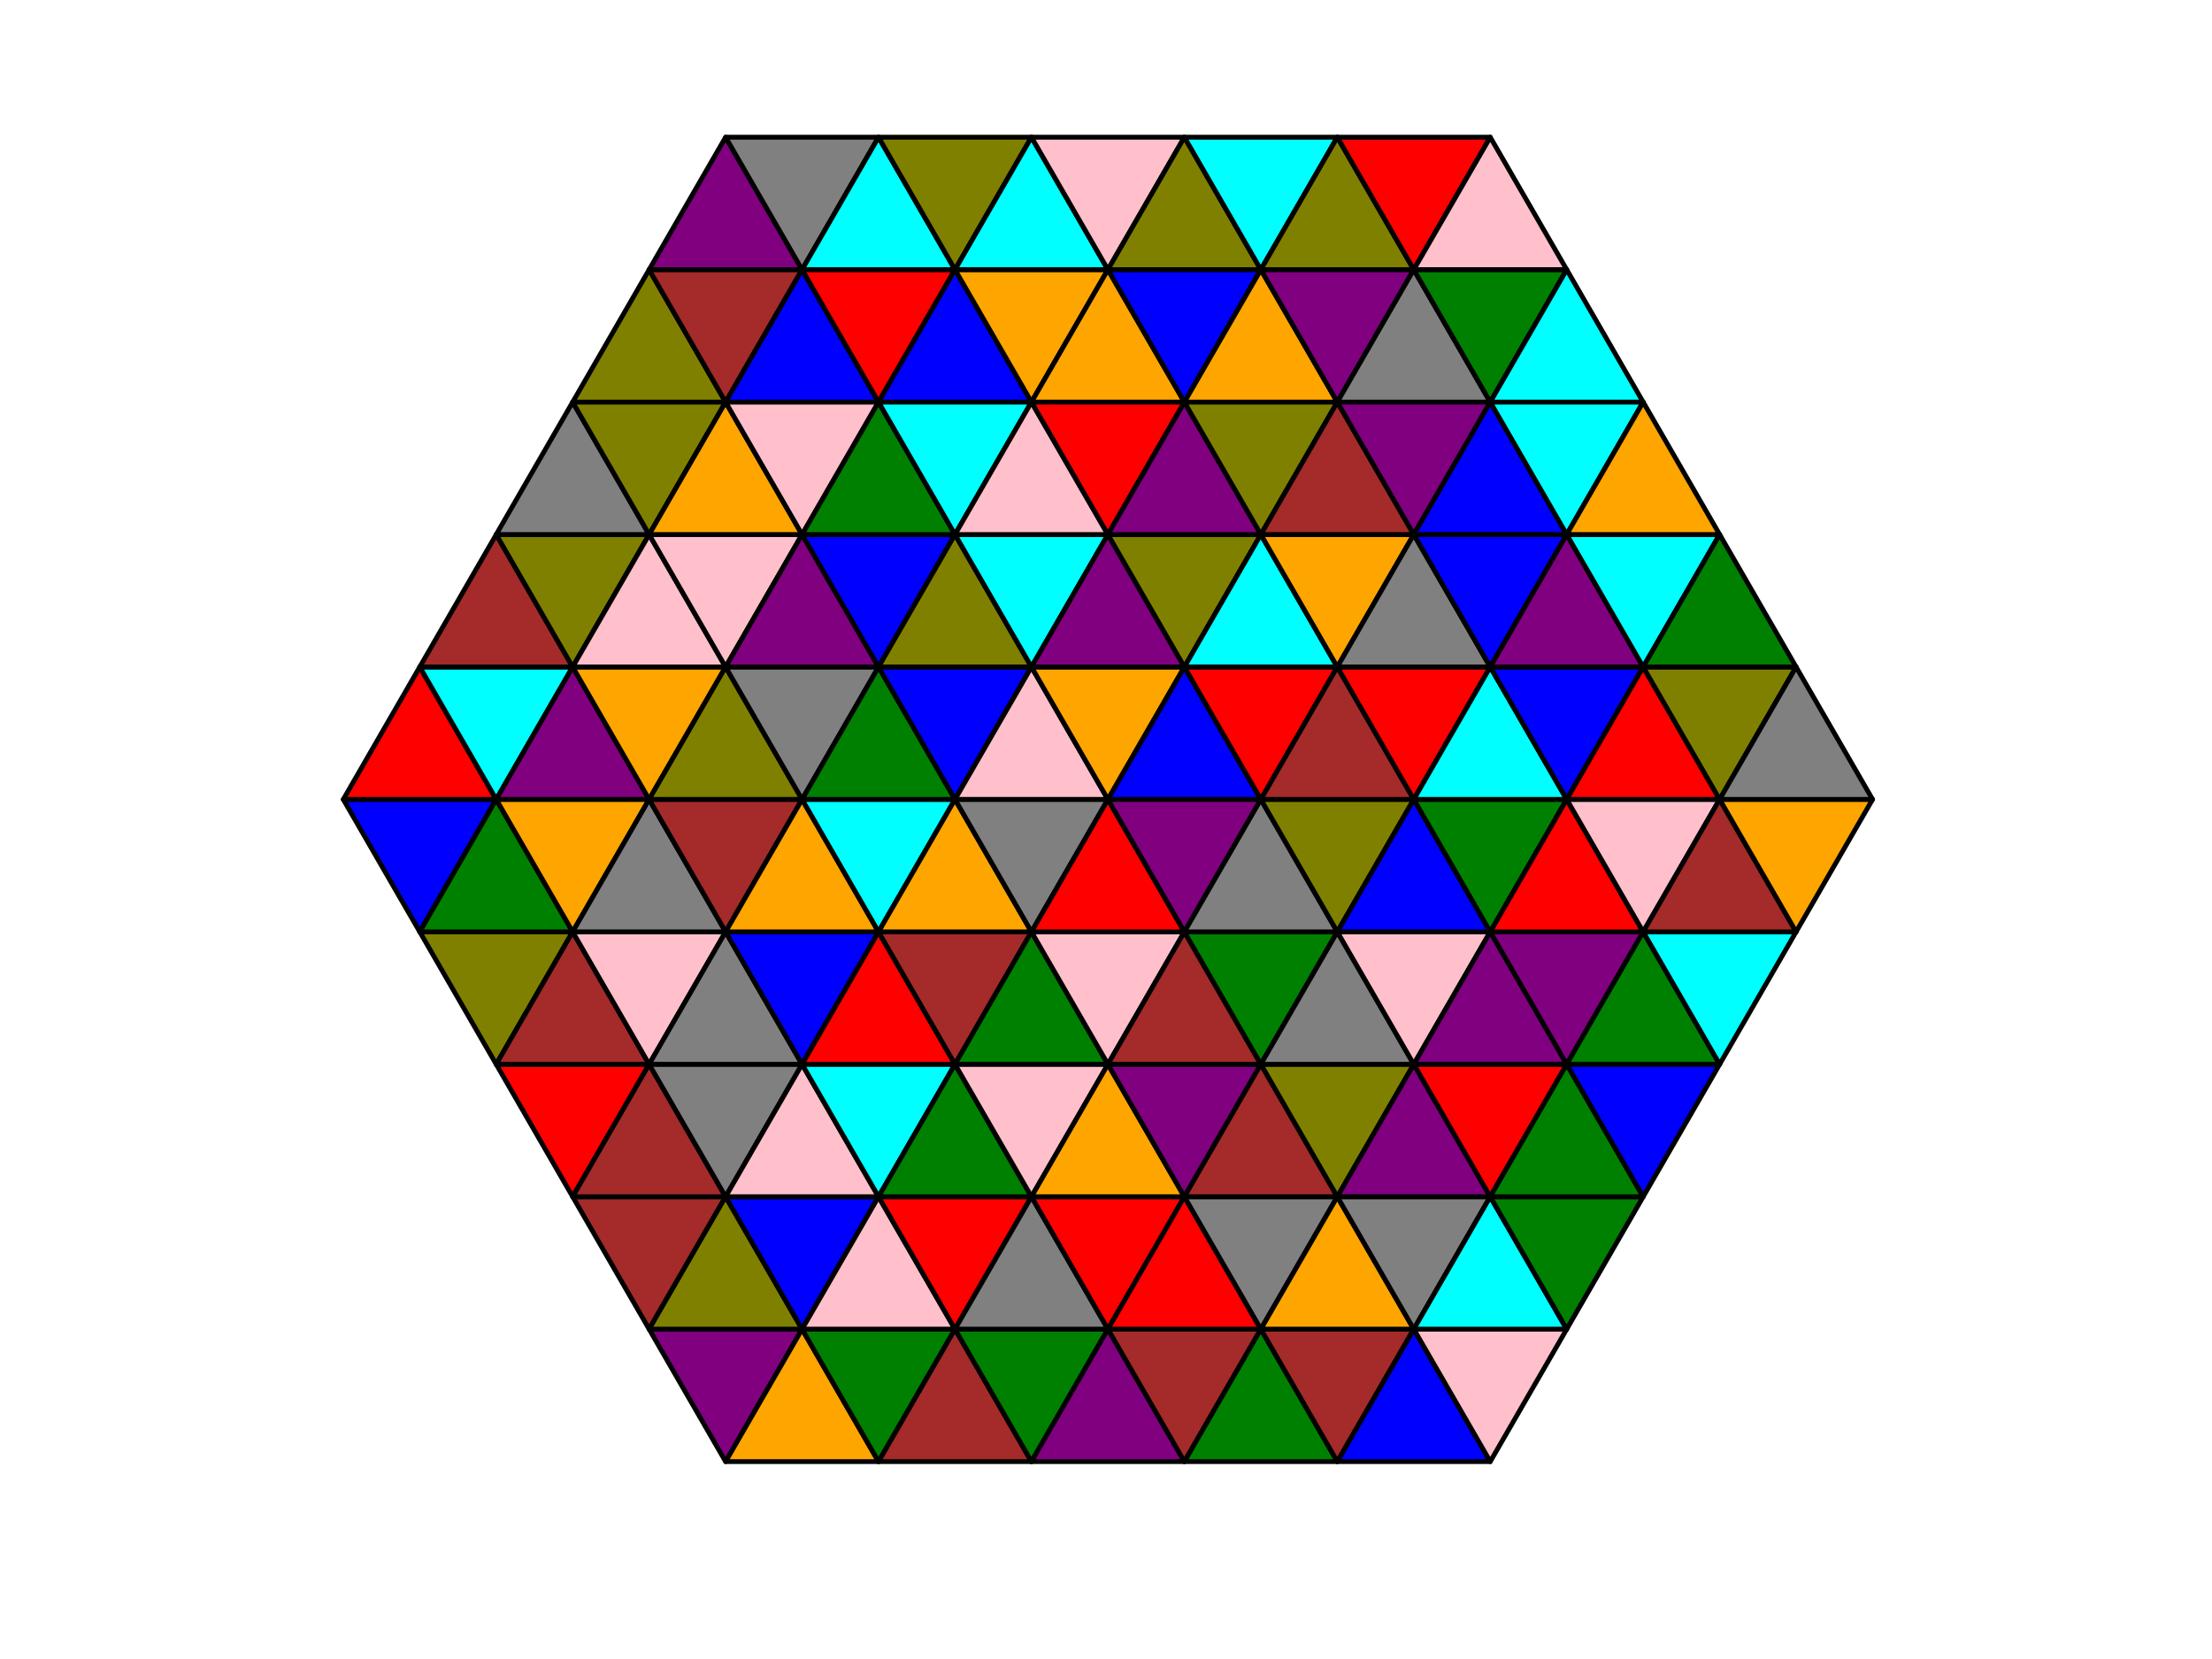 <?xml version="1.0" encoding="utf-8" standalone="no"?>
<!DOCTYPE svg PUBLIC "-//W3C//DTD SVG 1.1//EN"
  "http://www.w3.org/Graphics/SVG/1.1/DTD/svg11.dtd">
<!-- Created with matplotlib (http://matplotlib.org/) -->
<svg height="345pt" version="1.1" viewBox="0 0 460 345" width="460pt" xmlns="http://www.w3.org/2000/svg" xmlns:xlink="http://www.w3.org/1999/xlink">
 <defs>
  <style type="text/css">
*{stroke-linecap:butt;stroke-linejoin:round;}
  </style>
 </defs>
 <g id="figure_1">
  <g id="patch_1">
   <path d="M 0 345.6 
L 460.8 345.6 
L 460.8 0 
L 0 0 
z
" style="fill:#ffffff;"/>
  </g>
  <g id="axes_1">
   <g id="patch_2">
    <path clip-path="url(#p4a7c014585)" d="M 87.289 193.782 
L 103.19 166.24 
L 71.387 166.24 
z
" style="fill:#0000ff;stroke:#000000;stroke-linejoin:miter;"/>
   </g>
   <g id="patch_3">
    <path clip-path="url(#p4a7c014585)" d="M 71.387 166.24 
L 103.19 166.24 
L 87.289 138.698 
z
" style="fill:#ff0000;stroke:#000000;stroke-linejoin:miter;"/>
   </g>
   <g id="patch_4">
    <path clip-path="url(#p4a7c014585)" d="M 103.19 166.24 
L 119.091 138.698 
L 87.289 138.698 
z
" style="fill:#00ffff;stroke:#000000;stroke-linejoin:miter;"/>
   </g>
   <g id="patch_5">
    <path clip-path="url(#p4a7c014585)" d="M 87.289 138.698 
L 119.091 138.698 
L 103.19 111.156 
z
" style="fill:#a52a2a;stroke:#000000;stroke-linejoin:miter;"/>
   </g>
   <g id="patch_6">
    <path clip-path="url(#p4a7c014585)" d="M 119.091 138.698 
L 134.992 111.156 
L 103.19 111.156 
z
" style="fill:#808000;stroke:#000000;stroke-linejoin:miter;"/>
   </g>
   <g id="patch_7">
    <path clip-path="url(#p4a7c014585)" d="M 103.19 111.156 
L 134.992 111.156 
L 119.091 83.615 
z
" style="fill:#808080;stroke:#000000;stroke-linejoin:miter;"/>
   </g>
   <g id="patch_8">
    <path clip-path="url(#p4a7c014585)" d="M 134.992 111.156 
L 150.894 83.615 
L 119.091 83.615 
z
" style="fill:#808000;stroke:#000000;stroke-linejoin:miter;"/>
   </g>
   <g id="patch_9">
    <path clip-path="url(#p4a7c014585)" d="M 119.091 83.615 
L 150.894 83.615 
L 134.992 56.073 
z
" style="fill:#808000;stroke:#000000;stroke-linejoin:miter;"/>
   </g>
   <g id="patch_10">
    <path clip-path="url(#p4a7c014585)" d="M 150.894 83.615 
L 166.795 56.073 
L 134.992 56.073 
z
" style="fill:#a52a2a;stroke:#000000;stroke-linejoin:miter;"/>
   </g>
   <g id="patch_11">
    <path clip-path="url(#p4a7c014585)" d="M 134.992 56.073 
L 166.795 56.073 
L 150.894 28.531 
z
" style="fill:#800080;stroke:#000000;stroke-linejoin:miter;"/>
   </g>
   <g id="patch_12">
    <path clip-path="url(#p4a7c014585)" d="M 166.795 56.073 
L 182.696 28.531 
L 150.894 28.531 
z
" style="fill:#808080;stroke:#000000;stroke-linejoin:miter;"/>
   </g>
   <g id="patch_13">
    <path clip-path="url(#p4a7c014585)" d="M 103.19 221.324 
L 119.091 193.782 
L 87.289 193.782 
z
" style="fill:#808000;stroke:#000000;stroke-linejoin:miter;"/>
   </g>
   <g id="patch_14">
    <path clip-path="url(#p4a7c014585)" d="M 87.289 193.782 
L 119.091 193.782 
L 103.19 166.24 
z
" style="fill:#008000;stroke:#000000;stroke-linejoin:miter;"/>
   </g>
   <g id="patch_15">
    <path clip-path="url(#p4a7c014585)" d="M 119.091 193.782 
L 134.992 166.24 
L 103.19 166.24 
z
" style="fill:#ffa500;stroke:#000000;stroke-linejoin:miter;"/>
   </g>
   <g id="patch_16">
    <path clip-path="url(#p4a7c014585)" d="M 103.19 166.24 
L 134.992 166.24 
L 119.091 138.698 
z
" style="fill:#800080;stroke:#000000;stroke-linejoin:miter;"/>
   </g>
   <g id="patch_17">
    <path clip-path="url(#p4a7c014585)" d="M 134.992 166.24 
L 150.894 138.698 
L 119.091 138.698 
z
" style="fill:#ffa500;stroke:#000000;stroke-linejoin:miter;"/>
   </g>
   <g id="patch_18">
    <path clip-path="url(#p4a7c014585)" d="M 119.091 138.698 
L 150.894 138.698 
L 134.992 111.156 
z
" style="fill:#ffc0cb;stroke:#000000;stroke-linejoin:miter;"/>
   </g>
   <g id="patch_19">
    <path clip-path="url(#p4a7c014585)" d="M 150.894 138.698 
L 166.795 111.156 
L 134.992 111.156 
z
" style="fill:#ffc0cb;stroke:#000000;stroke-linejoin:miter;"/>
   </g>
   <g id="patch_20">
    <path clip-path="url(#p4a7c014585)" d="M 134.992 111.156 
L 166.795 111.156 
L 150.894 83.615 
z
" style="fill:#ffa500;stroke:#000000;stroke-linejoin:miter;"/>
   </g>
   <g id="patch_21">
    <path clip-path="url(#p4a7c014585)" d="M 166.795 111.156 
L 182.696 83.615 
L 150.894 83.615 
z
" style="fill:#ffc0cb;stroke:#000000;stroke-linejoin:miter;"/>
   </g>
   <g id="patch_22">
    <path clip-path="url(#p4a7c014585)" d="M 150.894 83.615 
L 182.696 83.615 
L 166.795 56.073 
z
" style="fill:#0000ff;stroke:#000000;stroke-linejoin:miter;"/>
   </g>
   <g id="patch_23">
    <path clip-path="url(#p4a7c014585)" d="M 182.696 83.615 
L 198.597 56.073 
L 166.795 56.073 
z
" style="fill:#ff0000;stroke:#000000;stroke-linejoin:miter;"/>
   </g>
   <g id="patch_24">
    <path clip-path="url(#p4a7c014585)" d="M 166.795 56.073 
L 198.597 56.073 
L 182.696 28.531 
z
" style="fill:#00ffff;stroke:#000000;stroke-linejoin:miter;"/>
   </g>
   <g id="patch_25">
    <path clip-path="url(#p4a7c014585)" d="M 198.597 56.073 
L 214.499 28.531 
L 182.696 28.531 
z
" style="fill:#808000;stroke:#000000;stroke-linejoin:miter;"/>
   </g>
   <g id="patch_26">
    <path clip-path="url(#p4a7c014585)" d="M 119.091 248.865 
L 134.992 221.324 
L 103.19 221.324 
z
" style="fill:#ff0000;stroke:#000000;stroke-linejoin:miter;"/>
   </g>
   <g id="patch_27">
    <path clip-path="url(#p4a7c014585)" d="M 103.19 221.324 
L 134.992 221.324 
L 119.091 193.782 
z
" style="fill:#a52a2a;stroke:#000000;stroke-linejoin:miter;"/>
   </g>
   <g id="patch_28">
    <path clip-path="url(#p4a7c014585)" d="M 134.992 221.324 
L 150.894 193.782 
L 119.091 193.782 
z
" style="fill:#ffc0cb;stroke:#000000;stroke-linejoin:miter;"/>
   </g>
   <g id="patch_29">
    <path clip-path="url(#p4a7c014585)" d="M 119.091 193.782 
L 150.894 193.782 
L 134.992 166.24 
z
" style="fill:#808080;stroke:#000000;stroke-linejoin:miter;"/>
   </g>
   <g id="patch_30">
    <path clip-path="url(#p4a7c014585)" d="M 150.894 193.782 
L 166.795 166.24 
L 134.992 166.24 
z
" style="fill:#a52a2a;stroke:#000000;stroke-linejoin:miter;"/>
   </g>
   <g id="patch_31">
    <path clip-path="url(#p4a7c014585)" d="M 134.992 166.24 
L 166.795 166.24 
L 150.894 138.698 
z
" style="fill:#808000;stroke:#000000;stroke-linejoin:miter;"/>
   </g>
   <g id="patch_32">
    <path clip-path="url(#p4a7c014585)" d="M 166.795 166.24 
L 182.696 138.698 
L 150.894 138.698 
z
" style="fill:#808080;stroke:#000000;stroke-linejoin:miter;"/>
   </g>
   <g id="patch_33">
    <path clip-path="url(#p4a7c014585)" d="M 150.894 138.698 
L 182.696 138.698 
L 166.795 111.156 
z
" style="fill:#800080;stroke:#000000;stroke-linejoin:miter;"/>
   </g>
   <g id="patch_34">
    <path clip-path="url(#p4a7c014585)" d="M 182.696 138.698 
L 198.597 111.156 
L 166.795 111.156 
z
" style="fill:#0000ff;stroke:#000000;stroke-linejoin:miter;"/>
   </g>
   <g id="patch_35">
    <path clip-path="url(#p4a7c014585)" d="M 166.795 111.156 
L 198.597 111.156 
L 182.696 83.615 
z
" style="fill:#008000;stroke:#000000;stroke-linejoin:miter;"/>
   </g>
   <g id="patch_36">
    <path clip-path="url(#p4a7c014585)" d="M 198.597 111.156 
L 214.499 83.615 
L 182.696 83.615 
z
" style="fill:#00ffff;stroke:#000000;stroke-linejoin:miter;"/>
   </g>
   <g id="patch_37">
    <path clip-path="url(#p4a7c014585)" d="M 182.696 83.615 
L 214.499 83.615 
L 198.597 56.073 
z
" style="fill:#0000ff;stroke:#000000;stroke-linejoin:miter;"/>
   </g>
   <g id="patch_38">
    <path clip-path="url(#p4a7c014585)" d="M 214.499 83.615 
L 230.4 56.073 
L 198.597 56.073 
z
" style="fill:#ffa500;stroke:#000000;stroke-linejoin:miter;"/>
   </g>
   <g id="patch_39">
    <path clip-path="url(#p4a7c014585)" d="M 198.597 56.073 
L 230.4 56.073 
L 214.499 28.531 
z
" style="fill:#00ffff;stroke:#000000;stroke-linejoin:miter;"/>
   </g>
   <g id="patch_40">
    <path clip-path="url(#p4a7c014585)" d="M 230.4 56.073 
L 246.301 28.531 
L 214.499 28.531 
z
" style="fill:#ffc0cb;stroke:#000000;stroke-linejoin:miter;"/>
   </g>
   <g id="patch_41">
    <path clip-path="url(#p4a7c014585)" d="M 134.992 276.407 
L 150.894 248.865 
L 119.091 248.865 
z
" style="fill:#a52a2a;stroke:#000000;stroke-linejoin:miter;"/>
   </g>
   <g id="patch_42">
    <path clip-path="url(#p4a7c014585)" d="M 119.091 248.865 
L 150.894 248.865 
L 134.992 221.324 
z
" style="fill:#a52a2a;stroke:#000000;stroke-linejoin:miter;"/>
   </g>
   <g id="patch_43">
    <path clip-path="url(#p4a7c014585)" d="M 150.894 248.865 
L 166.795 221.324 
L 134.992 221.324 
z
" style="fill:#808080;stroke:#000000;stroke-linejoin:miter;"/>
   </g>
   <g id="patch_44">
    <path clip-path="url(#p4a7c014585)" d="M 134.992 221.324 
L 166.795 221.324 
L 150.894 193.782 
z
" style="fill:#808080;stroke:#000000;stroke-linejoin:miter;"/>
   </g>
   <g id="patch_45">
    <path clip-path="url(#p4a7c014585)" d="M 166.795 221.324 
L 182.696 193.782 
L 150.894 193.782 
z
" style="fill:#0000ff;stroke:#000000;stroke-linejoin:miter;"/>
   </g>
   <g id="patch_46">
    <path clip-path="url(#p4a7c014585)" d="M 150.894 193.782 
L 182.696 193.782 
L 166.795 166.24 
z
" style="fill:#ffa500;stroke:#000000;stroke-linejoin:miter;"/>
   </g>
   <g id="patch_47">
    <path clip-path="url(#p4a7c014585)" d="M 182.696 193.782 
L 198.597 166.24 
L 166.795 166.24 
z
" style="fill:#00ffff;stroke:#000000;stroke-linejoin:miter;"/>
   </g>
   <g id="patch_48">
    <path clip-path="url(#p4a7c014585)" d="M 166.795 166.24 
L 198.597 166.24 
L 182.696 138.698 
z
" style="fill:#008000;stroke:#000000;stroke-linejoin:miter;"/>
   </g>
   <g id="patch_49">
    <path clip-path="url(#p4a7c014585)" d="M 198.597 166.24 
L 214.499 138.698 
L 182.696 138.698 
z
" style="fill:#0000ff;stroke:#000000;stroke-linejoin:miter;"/>
   </g>
   <g id="patch_50">
    <path clip-path="url(#p4a7c014585)" d="M 182.696 138.698 
L 214.499 138.698 
L 198.597 111.156 
z
" style="fill:#808000;stroke:#000000;stroke-linejoin:miter;"/>
   </g>
   <g id="patch_51">
    <path clip-path="url(#p4a7c014585)" d="M 214.499 138.698 
L 230.4 111.156 
L 198.597 111.156 
z
" style="fill:#00ffff;stroke:#000000;stroke-linejoin:miter;"/>
   </g>
   <g id="patch_52">
    <path clip-path="url(#p4a7c014585)" d="M 198.597 111.156 
L 230.4 111.156 
L 214.499 83.615 
z
" style="fill:#ffc0cb;stroke:#000000;stroke-linejoin:miter;"/>
   </g>
   <g id="patch_53">
    <path clip-path="url(#p4a7c014585)" d="M 230.4 111.156 
L 246.301 83.615 
L 214.499 83.615 
z
" style="fill:#ff0000;stroke:#000000;stroke-linejoin:miter;"/>
   </g>
   <g id="patch_54">
    <path clip-path="url(#p4a7c014585)" d="M 214.499 83.615 
L 246.301 83.615 
L 230.4 56.073 
z
" style="fill:#ffa500;stroke:#000000;stroke-linejoin:miter;"/>
   </g>
   <g id="patch_55">
    <path clip-path="url(#p4a7c014585)" d="M 246.301 83.615 
L 262.203 56.073 
L 230.4 56.073 
z
" style="fill:#0000ff;stroke:#000000;stroke-linejoin:miter;"/>
   </g>
   <g id="patch_56">
    <path clip-path="url(#p4a7c014585)" d="M 230.4 56.073 
L 262.203 56.073 
L 246.301 28.531 
z
" style="fill:#808000;stroke:#000000;stroke-linejoin:miter;"/>
   </g>
   <g id="patch_57">
    <path clip-path="url(#p4a7c014585)" d="M 262.203 56.073 
L 278.104 28.531 
L 246.301 28.531 
z
" style="fill:#00ffff;stroke:#000000;stroke-linejoin:miter;"/>
   </g>
   <g id="patch_58">
    <path clip-path="url(#p4a7c014585)" d="M 150.894 303.949 
L 166.795 276.407 
L 134.992 276.407 
z
" style="fill:#800080;stroke:#000000;stroke-linejoin:miter;"/>
   </g>
   <g id="patch_59">
    <path clip-path="url(#p4a7c014585)" d="M 134.992 276.407 
L 166.795 276.407 
L 150.894 248.865 
z
" style="fill:#808000;stroke:#000000;stroke-linejoin:miter;"/>
   </g>
   <g id="patch_60">
    <path clip-path="url(#p4a7c014585)" d="M 166.795 276.407 
L 182.696 248.865 
L 150.894 248.865 
z
" style="fill:#0000ff;stroke:#000000;stroke-linejoin:miter;"/>
   </g>
   <g id="patch_61">
    <path clip-path="url(#p4a7c014585)" d="M 150.894 248.865 
L 182.696 248.865 
L 166.795 221.324 
z
" style="fill:#ffc0cb;stroke:#000000;stroke-linejoin:miter;"/>
   </g>
   <g id="patch_62">
    <path clip-path="url(#p4a7c014585)" d="M 182.696 248.865 
L 198.597 221.324 
L 166.795 221.324 
z
" style="fill:#00ffff;stroke:#000000;stroke-linejoin:miter;"/>
   </g>
   <g id="patch_63">
    <path clip-path="url(#p4a7c014585)" d="M 166.795 221.324 
L 198.597 221.324 
L 182.696 193.782 
z
" style="fill:#ff0000;stroke:#000000;stroke-linejoin:miter;"/>
   </g>
   <g id="patch_64">
    <path clip-path="url(#p4a7c014585)" d="M 198.597 221.324 
L 214.499 193.782 
L 182.696 193.782 
z
" style="fill:#a52a2a;stroke:#000000;stroke-linejoin:miter;"/>
   </g>
   <g id="patch_65">
    <path clip-path="url(#p4a7c014585)" d="M 182.696 193.782 
L 214.499 193.782 
L 198.597 166.24 
z
" style="fill:#ffa500;stroke:#000000;stroke-linejoin:miter;"/>
   </g>
   <g id="patch_66">
    <path clip-path="url(#p4a7c014585)" d="M 214.499 193.782 
L 230.4 166.24 
L 198.597 166.24 
z
" style="fill:#808080;stroke:#000000;stroke-linejoin:miter;"/>
   </g>
   <g id="patch_67">
    <path clip-path="url(#p4a7c014585)" d="M 198.597 166.24 
L 230.4 166.24 
L 214.499 138.698 
z
" style="fill:#ffc0cb;stroke:#000000;stroke-linejoin:miter;"/>
   </g>
   <g id="patch_68">
    <path clip-path="url(#p4a7c014585)" d="M 230.4 166.24 
L 246.301 138.698 
L 214.499 138.698 
z
" style="fill:#ffa500;stroke:#000000;stroke-linejoin:miter;"/>
   </g>
   <g id="patch_69">
    <path clip-path="url(#p4a7c014585)" d="M 214.499 138.698 
L 246.301 138.698 
L 230.4 111.156 
z
" style="fill:#800080;stroke:#000000;stroke-linejoin:miter;"/>
   </g>
   <g id="patch_70">
    <path clip-path="url(#p4a7c014585)" d="M 246.301 138.698 
L 262.203 111.156 
L 230.4 111.156 
z
" style="fill:#808000;stroke:#000000;stroke-linejoin:miter;"/>
   </g>
   <g id="patch_71">
    <path clip-path="url(#p4a7c014585)" d="M 230.4 111.156 
L 262.203 111.156 
L 246.301 83.615 
z
" style="fill:#800080;stroke:#000000;stroke-linejoin:miter;"/>
   </g>
   <g id="patch_72">
    <path clip-path="url(#p4a7c014585)" d="M 262.203 111.156 
L 278.104 83.615 
L 246.301 83.615 
z
" style="fill:#808000;stroke:#000000;stroke-linejoin:miter;"/>
   </g>
   <g id="patch_73">
    <path clip-path="url(#p4a7c014585)" d="M 246.301 83.615 
L 278.104 83.615 
L 262.203 56.073 
z
" style="fill:#ffa500;stroke:#000000;stroke-linejoin:miter;"/>
   </g>
   <g id="patch_74">
    <path clip-path="url(#p4a7c014585)" d="M 278.104 83.615 
L 294.005 56.073 
L 262.203 56.073 
z
" style="fill:#800080;stroke:#000000;stroke-linejoin:miter;"/>
   </g>
   <g id="patch_75">
    <path clip-path="url(#p4a7c014585)" d="M 262.203 56.073 
L 294.005 56.073 
L 278.104 28.531 
z
" style="fill:#808000;stroke:#000000;stroke-linejoin:miter;"/>
   </g>
   <g id="patch_76">
    <path clip-path="url(#p4a7c014585)" d="M 294.005 56.073 
L 309.906 28.531 
L 278.104 28.531 
z
" style="fill:#ff0000;stroke:#000000;stroke-linejoin:miter;"/>
   </g>
   <g id="patch_77">
    <path clip-path="url(#p4a7c014585)" d="M 150.894 303.949 
L 182.696 303.949 
L 166.795 276.407 
z
" style="fill:#ffa500;stroke:#000000;stroke-linejoin:miter;"/>
   </g>
   <g id="patch_78">
    <path clip-path="url(#p4a7c014585)" d="M 182.696 303.949 
L 198.597 276.407 
L 166.795 276.407 
z
" style="fill:#008000;stroke:#000000;stroke-linejoin:miter;"/>
   </g>
   <g id="patch_79">
    <path clip-path="url(#p4a7c014585)" d="M 166.795 276.407 
L 198.597 276.407 
L 182.696 248.865 
z
" style="fill:#ffc0cb;stroke:#000000;stroke-linejoin:miter;"/>
   </g>
   <g id="patch_80">
    <path clip-path="url(#p4a7c014585)" d="M 198.597 276.407 
L 214.499 248.865 
L 182.696 248.865 
z
" style="fill:#ff0000;stroke:#000000;stroke-linejoin:miter;"/>
   </g>
   <g id="patch_81">
    <path clip-path="url(#p4a7c014585)" d="M 182.696 248.865 
L 214.499 248.865 
L 198.597 221.324 
z
" style="fill:#008000;stroke:#000000;stroke-linejoin:miter;"/>
   </g>
   <g id="patch_82">
    <path clip-path="url(#p4a7c014585)" d="M 214.499 248.865 
L 230.4 221.324 
L 198.597 221.324 
z
" style="fill:#ffc0cb;stroke:#000000;stroke-linejoin:miter;"/>
   </g>
   <g id="patch_83">
    <path clip-path="url(#p4a7c014585)" d="M 198.597 221.324 
L 230.4 221.324 
L 214.499 193.782 
z
" style="fill:#008000;stroke:#000000;stroke-linejoin:miter;"/>
   </g>
   <g id="patch_84">
    <path clip-path="url(#p4a7c014585)" d="M 230.4 221.324 
L 246.301 193.782 
L 214.499 193.782 
z
" style="fill:#ffc0cb;stroke:#000000;stroke-linejoin:miter;"/>
   </g>
   <g id="patch_85">
    <path clip-path="url(#p4a7c014585)" d="M 214.499 193.782 
L 246.301 193.782 
L 230.4 166.24 
z
" style="fill:#ff0000;stroke:#000000;stroke-linejoin:miter;"/>
   </g>
   <g id="patch_86">
    <path clip-path="url(#p4a7c014585)" d="M 246.301 193.782 
L 262.203 166.24 
L 230.4 166.24 
z
" style="fill:#800080;stroke:#000000;stroke-linejoin:miter;"/>
   </g>
   <g id="patch_87">
    <path clip-path="url(#p4a7c014585)" d="M 230.4 166.24 
L 262.203 166.24 
L 246.301 138.698 
z
" style="fill:#0000ff;stroke:#000000;stroke-linejoin:miter;"/>
   </g>
   <g id="patch_88">
    <path clip-path="url(#p4a7c014585)" d="M 262.203 166.24 
L 278.104 138.698 
L 246.301 138.698 
z
" style="fill:#ff0000;stroke:#000000;stroke-linejoin:miter;"/>
   </g>
   <g id="patch_89">
    <path clip-path="url(#p4a7c014585)" d="M 246.301 138.698 
L 278.104 138.698 
L 262.203 111.156 
z
" style="fill:#00ffff;stroke:#000000;stroke-linejoin:miter;"/>
   </g>
   <g id="patch_90">
    <path clip-path="url(#p4a7c014585)" d="M 278.104 138.698 
L 294.005 111.156 
L 262.203 111.156 
z
" style="fill:#ffa500;stroke:#000000;stroke-linejoin:miter;"/>
   </g>
   <g id="patch_91">
    <path clip-path="url(#p4a7c014585)" d="M 262.203 111.156 
L 294.005 111.156 
L 278.104 83.615 
z
" style="fill:#a52a2a;stroke:#000000;stroke-linejoin:miter;"/>
   </g>
   <g id="patch_92">
    <path clip-path="url(#p4a7c014585)" d="M 294.005 111.156 
L 309.906 83.615 
L 278.104 83.615 
z
" style="fill:#800080;stroke:#000000;stroke-linejoin:miter;"/>
   </g>
   <g id="patch_93">
    <path clip-path="url(#p4a7c014585)" d="M 278.104 83.615 
L 309.906 83.615 
L 294.005 56.073 
z
" style="fill:#808080;stroke:#000000;stroke-linejoin:miter;"/>
   </g>
   <g id="patch_94">
    <path clip-path="url(#p4a7c014585)" d="M 309.906 83.615 
L 325.808 56.073 
L 294.005 56.073 
z
" style="fill:#008000;stroke:#000000;stroke-linejoin:miter;"/>
   </g>
   <g id="patch_95">
    <path clip-path="url(#p4a7c014585)" d="M 294.005 56.073 
L 325.808 56.073 
L 309.906 28.531 
z
" style="fill:#ffc0cb;stroke:#000000;stroke-linejoin:miter;"/>
   </g>
   <g id="patch_96">
    <path clip-path="url(#p4a7c014585)" d="M 182.696 303.949 
L 214.499 303.949 
L 198.597 276.407 
z
" style="fill:#a52a2a;stroke:#000000;stroke-linejoin:miter;"/>
   </g>
   <g id="patch_97">
    <path clip-path="url(#p4a7c014585)" d="M 214.499 303.949 
L 230.4 276.407 
L 198.597 276.407 
z
" style="fill:#008000;stroke:#000000;stroke-linejoin:miter;"/>
   </g>
   <g id="patch_98">
    <path clip-path="url(#p4a7c014585)" d="M 198.597 276.407 
L 230.4 276.407 
L 214.499 248.865 
z
" style="fill:#808080;stroke:#000000;stroke-linejoin:miter;"/>
   </g>
   <g id="patch_99">
    <path clip-path="url(#p4a7c014585)" d="M 230.4 276.407 
L 246.301 248.865 
L 214.499 248.865 
z
" style="fill:#ff0000;stroke:#000000;stroke-linejoin:miter;"/>
   </g>
   <g id="patch_100">
    <path clip-path="url(#p4a7c014585)" d="M 214.499 248.865 
L 246.301 248.865 
L 230.4 221.324 
z
" style="fill:#ffa500;stroke:#000000;stroke-linejoin:miter;"/>
   </g>
   <g id="patch_101">
    <path clip-path="url(#p4a7c014585)" d="M 246.301 248.865 
L 262.203 221.324 
L 230.4 221.324 
z
" style="fill:#800080;stroke:#000000;stroke-linejoin:miter;"/>
   </g>
   <g id="patch_102">
    <path clip-path="url(#p4a7c014585)" d="M 230.4 221.324 
L 262.203 221.324 
L 246.301 193.782 
z
" style="fill:#a52a2a;stroke:#000000;stroke-linejoin:miter;"/>
   </g>
   <g id="patch_103">
    <path clip-path="url(#p4a7c014585)" d="M 262.203 221.324 
L 278.104 193.782 
L 246.301 193.782 
z
" style="fill:#008000;stroke:#000000;stroke-linejoin:miter;"/>
   </g>
   <g id="patch_104">
    <path clip-path="url(#p4a7c014585)" d="M 246.301 193.782 
L 278.104 193.782 
L 262.203 166.24 
z
" style="fill:#808080;stroke:#000000;stroke-linejoin:miter;"/>
   </g>
   <g id="patch_105">
    <path clip-path="url(#p4a7c014585)" d="M 278.104 193.782 
L 294.005 166.24 
L 262.203 166.24 
z
" style="fill:#808000;stroke:#000000;stroke-linejoin:miter;"/>
   </g>
   <g id="patch_106">
    <path clip-path="url(#p4a7c014585)" d="M 262.203 166.24 
L 294.005 166.24 
L 278.104 138.698 
z
" style="fill:#a52a2a;stroke:#000000;stroke-linejoin:miter;"/>
   </g>
   <g id="patch_107">
    <path clip-path="url(#p4a7c014585)" d="M 294.005 166.24 
L 309.906 138.698 
L 278.104 138.698 
z
" style="fill:#ff0000;stroke:#000000;stroke-linejoin:miter;"/>
   </g>
   <g id="patch_108">
    <path clip-path="url(#p4a7c014585)" d="M 278.104 138.698 
L 309.906 138.698 
L 294.005 111.156 
z
" style="fill:#808080;stroke:#000000;stroke-linejoin:miter;"/>
   </g>
   <g id="patch_109">
    <path clip-path="url(#p4a7c014585)" d="M 309.906 138.698 
L 325.808 111.156 
L 294.005 111.156 
z
" style="fill:#0000ff;stroke:#000000;stroke-linejoin:miter;"/>
   </g>
   <g id="patch_110">
    <path clip-path="url(#p4a7c014585)" d="M 294.005 111.156 
L 325.808 111.156 
L 309.906 83.615 
z
" style="fill:#0000ff;stroke:#000000;stroke-linejoin:miter;"/>
   </g>
   <g id="patch_111">
    <path clip-path="url(#p4a7c014585)" d="M 325.808 111.156 
L 341.709 83.615 
L 309.906 83.615 
z
" style="fill:#00ffff;stroke:#000000;stroke-linejoin:miter;"/>
   </g>
   <g id="patch_112">
    <path clip-path="url(#p4a7c014585)" d="M 309.906 83.615 
L 341.709 83.615 
L 325.808 56.073 
z
" style="fill:#00ffff;stroke:#000000;stroke-linejoin:miter;"/>
   </g>
   <g id="patch_113">
    <path clip-path="url(#p4a7c014585)" d="M 214.499 303.949 
L 246.301 303.949 
L 230.4 276.407 
z
" style="fill:#800080;stroke:#000000;stroke-linejoin:miter;"/>
   </g>
   <g id="patch_114">
    <path clip-path="url(#p4a7c014585)" d="M 246.301 303.949 
L 262.203 276.407 
L 230.4 276.407 
z
" style="fill:#a52a2a;stroke:#000000;stroke-linejoin:miter;"/>
   </g>
   <g id="patch_115">
    <path clip-path="url(#p4a7c014585)" d="M 230.4 276.407 
L 262.203 276.407 
L 246.301 248.865 
z
" style="fill:#ff0000;stroke:#000000;stroke-linejoin:miter;"/>
   </g>
   <g id="patch_116">
    <path clip-path="url(#p4a7c014585)" d="M 262.203 276.407 
L 278.104 248.865 
L 246.301 248.865 
z
" style="fill:#808080;stroke:#000000;stroke-linejoin:miter;"/>
   </g>
   <g id="patch_117">
    <path clip-path="url(#p4a7c014585)" d="M 246.301 248.865 
L 278.104 248.865 
L 262.203 221.324 
z
" style="fill:#a52a2a;stroke:#000000;stroke-linejoin:miter;"/>
   </g>
   <g id="patch_118">
    <path clip-path="url(#p4a7c014585)" d="M 278.104 248.865 
L 294.005 221.324 
L 262.203 221.324 
z
" style="fill:#808000;stroke:#000000;stroke-linejoin:miter;"/>
   </g>
   <g id="patch_119">
    <path clip-path="url(#p4a7c014585)" d="M 262.203 221.324 
L 294.005 221.324 
L 278.104 193.782 
z
" style="fill:#808080;stroke:#000000;stroke-linejoin:miter;"/>
   </g>
   <g id="patch_120">
    <path clip-path="url(#p4a7c014585)" d="M 294.005 221.324 
L 309.906 193.782 
L 278.104 193.782 
z
" style="fill:#ffc0cb;stroke:#000000;stroke-linejoin:miter;"/>
   </g>
   <g id="patch_121">
    <path clip-path="url(#p4a7c014585)" d="M 278.104 193.782 
L 309.906 193.782 
L 294.005 166.24 
z
" style="fill:#0000ff;stroke:#000000;stroke-linejoin:miter;"/>
   </g>
   <g id="patch_122">
    <path clip-path="url(#p4a7c014585)" d="M 309.906 193.782 
L 325.808 166.24 
L 294.005 166.24 
z
" style="fill:#008000;stroke:#000000;stroke-linejoin:miter;"/>
   </g>
   <g id="patch_123">
    <path clip-path="url(#p4a7c014585)" d="M 294.005 166.24 
L 325.808 166.24 
L 309.906 138.698 
z
" style="fill:#00ffff;stroke:#000000;stroke-linejoin:miter;"/>
   </g>
   <g id="patch_124">
    <path clip-path="url(#p4a7c014585)" d="M 325.808 166.24 
L 341.709 138.698 
L 309.906 138.698 
z
" style="fill:#0000ff;stroke:#000000;stroke-linejoin:miter;"/>
   </g>
   <g id="patch_125">
    <path clip-path="url(#p4a7c014585)" d="M 309.906 138.698 
L 341.709 138.698 
L 325.808 111.156 
z
" style="fill:#800080;stroke:#000000;stroke-linejoin:miter;"/>
   </g>
   <g id="patch_126">
    <path clip-path="url(#p4a7c014585)" d="M 341.709 138.698 
L 357.61 111.156 
L 325.808 111.156 
z
" style="fill:#00ffff;stroke:#000000;stroke-linejoin:miter;"/>
   </g>
   <g id="patch_127">
    <path clip-path="url(#p4a7c014585)" d="M 325.808 111.156 
L 357.61 111.156 
L 341.709 83.615 
z
" style="fill:#ffa500;stroke:#000000;stroke-linejoin:miter;"/>
   </g>
   <g id="patch_128">
    <path clip-path="url(#p4a7c014585)" d="M 246.301 303.949 
L 278.104 303.949 
L 262.203 276.407 
z
" style="fill:#008000;stroke:#000000;stroke-linejoin:miter;"/>
   </g>
   <g id="patch_129">
    <path clip-path="url(#p4a7c014585)" d="M 278.104 303.949 
L 294.005 276.407 
L 262.203 276.407 
z
" style="fill:#a52a2a;stroke:#000000;stroke-linejoin:miter;"/>
   </g>
   <g id="patch_130">
    <path clip-path="url(#p4a7c014585)" d="M 262.203 276.407 
L 294.005 276.407 
L 278.104 248.865 
z
" style="fill:#ffa500;stroke:#000000;stroke-linejoin:miter;"/>
   </g>
   <g id="patch_131">
    <path clip-path="url(#p4a7c014585)" d="M 294.005 276.407 
L 309.906 248.865 
L 278.104 248.865 
z
" style="fill:#808080;stroke:#000000;stroke-linejoin:miter;"/>
   </g>
   <g id="patch_132">
    <path clip-path="url(#p4a7c014585)" d="M 278.104 248.865 
L 309.906 248.865 
L 294.005 221.324 
z
" style="fill:#800080;stroke:#000000;stroke-linejoin:miter;"/>
   </g>
   <g id="patch_133">
    <path clip-path="url(#p4a7c014585)" d="M 309.906 248.865 
L 325.808 221.324 
L 294.005 221.324 
z
" style="fill:#ff0000;stroke:#000000;stroke-linejoin:miter;"/>
   </g>
   <g id="patch_134">
    <path clip-path="url(#p4a7c014585)" d="M 294.005 221.324 
L 325.808 221.324 
L 309.906 193.782 
z
" style="fill:#800080;stroke:#000000;stroke-linejoin:miter;"/>
   </g>
   <g id="patch_135">
    <path clip-path="url(#p4a7c014585)" d="M 325.808 221.324 
L 341.709 193.782 
L 309.906 193.782 
z
" style="fill:#800080;stroke:#000000;stroke-linejoin:miter;"/>
   </g>
   <g id="patch_136">
    <path clip-path="url(#p4a7c014585)" d="M 309.906 193.782 
L 341.709 193.782 
L 325.808 166.24 
z
" style="fill:#ff0000;stroke:#000000;stroke-linejoin:miter;"/>
   </g>
   <g id="patch_137">
    <path clip-path="url(#p4a7c014585)" d="M 341.709 193.782 
L 357.61 166.24 
L 325.808 166.24 
z
" style="fill:#ffc0cb;stroke:#000000;stroke-linejoin:miter;"/>
   </g>
   <g id="patch_138">
    <path clip-path="url(#p4a7c014585)" d="M 325.808 166.24 
L 357.61 166.24 
L 341.709 138.698 
z
" style="fill:#ff0000;stroke:#000000;stroke-linejoin:miter;"/>
   </g>
   <g id="patch_139">
    <path clip-path="url(#p4a7c014585)" d="M 357.61 166.24 
L 373.511 138.698 
L 341.709 138.698 
z
" style="fill:#808000;stroke:#000000;stroke-linejoin:miter;"/>
   </g>
   <g id="patch_140">
    <path clip-path="url(#p4a7c014585)" d="M 341.709 138.698 
L 373.511 138.698 
L 357.61 111.156 
z
" style="fill:#008000;stroke:#000000;stroke-linejoin:miter;"/>
   </g>
   <g id="patch_141">
    <path clip-path="url(#p4a7c014585)" d="M 278.104 303.949 
L 309.906 303.949 
L 294.005 276.407 
z
" style="fill:#0000ff;stroke:#000000;stroke-linejoin:miter;"/>
   </g>
   <g id="patch_142">
    <path clip-path="url(#p4a7c014585)" d="M 309.906 303.949 
L 325.808 276.407 
L 294.005 276.407 
z
" style="fill:#ffc0cb;stroke:#000000;stroke-linejoin:miter;"/>
   </g>
   <g id="patch_143">
    <path clip-path="url(#p4a7c014585)" d="M 294.005 276.407 
L 325.808 276.407 
L 309.906 248.865 
z
" style="fill:#00ffff;stroke:#000000;stroke-linejoin:miter;"/>
   </g>
   <g id="patch_144">
    <path clip-path="url(#p4a7c014585)" d="M 325.808 276.407 
L 341.709 248.865 
L 309.906 248.865 
z
" style="fill:#008000;stroke:#000000;stroke-linejoin:miter;"/>
   </g>
   <g id="patch_145">
    <path clip-path="url(#p4a7c014585)" d="M 309.906 248.865 
L 341.709 248.865 
L 325.808 221.324 
z
" style="fill:#008000;stroke:#000000;stroke-linejoin:miter;"/>
   </g>
   <g id="patch_146">
    <path clip-path="url(#p4a7c014585)" d="M 341.709 248.865 
L 357.61 221.324 
L 325.808 221.324 
z
" style="fill:#0000ff;stroke:#000000;stroke-linejoin:miter;"/>
   </g>
   <g id="patch_147">
    <path clip-path="url(#p4a7c014585)" d="M 325.808 221.324 
L 357.61 221.324 
L 341.709 193.782 
z
" style="fill:#008000;stroke:#000000;stroke-linejoin:miter;"/>
   </g>
   <g id="patch_148">
    <path clip-path="url(#p4a7c014585)" d="M 357.61 221.324 
L 373.511 193.782 
L 341.709 193.782 
z
" style="fill:#00ffff;stroke:#000000;stroke-linejoin:miter;"/>
   </g>
   <g id="patch_149">
    <path clip-path="url(#p4a7c014585)" d="M 341.709 193.782 
L 373.511 193.782 
L 357.61 166.24 
z
" style="fill:#a52a2a;stroke:#000000;stroke-linejoin:miter;"/>
   </g>
   <g id="patch_150">
    <path clip-path="url(#p4a7c014585)" d="M 373.511 193.782 
L 389.413 166.24 
L 357.61 166.24 
z
" style="fill:#ffa500;stroke:#000000;stroke-linejoin:miter;"/>
   </g>
   <g id="patch_151">
    <path clip-path="url(#p4a7c014585)" d="M 357.61 166.24 
L 389.413 166.24 
L 373.511 138.698 
z
" style="fill:#808080;stroke:#000000;stroke-linejoin:miter;"/>
   </g>
  </g>
 </g>
 <defs>
  <clipPath id="p4a7c014585">
   <rect height="302.96" width="349.828" x="55.486" y="14.76"/>
  </clipPath>
 </defs>
</svg>
